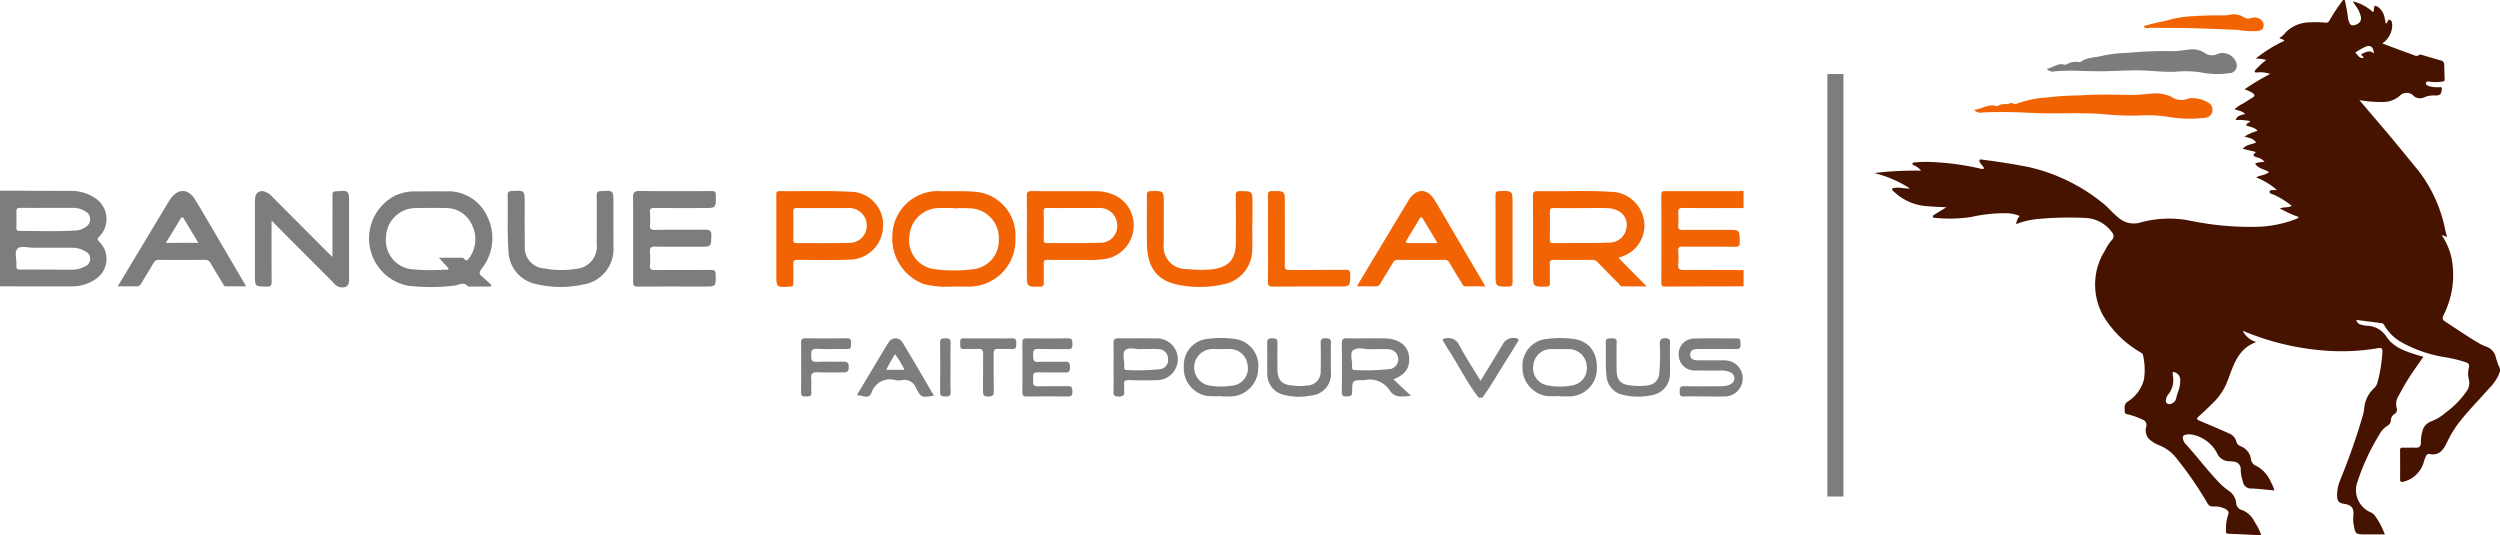 <svg xmlns="http://www.w3.org/2000/svg" viewBox="0 0 277.557 59.434">
  <defs>
    <style>
      .cls-1 {
        fill: #471301;
      }

      .cls-2 {
        fill: #f26403;
      }

      .cls-3 {
        fill: #7d7c7d;
      }

      .cls-4 {
        fill: #7e7c7d;
      }

      .cls-5 {
        fill: #f26503;
      }

      .cls-6 {
        fill: #f26504;
      }
    </style>
  </defs>
  <g id="Groupe_12" data-name="Groupe 12" transform="translate(-0.001 0.003)">
    <g id="Groupe_6" data-name="Groupe 6" transform="translate(208.085 -0.003)">
      <path id="Tracé_7" data-name="Tracé 7" class="cls-1" d="M1376.392,20.916c-.641.033-1.131-.137-1.631-.069-.123.017-.285,0-.337.12-.06.137.1.214.182.3a5.907,5.907,0,0,0,3.869,1.632c.617.06,1.239.071,1.966.111-.488.3-.886.533-1.276.782-.1.063-.252.128-.219.277s.215.113.32.121a15.8,15.8,0,0,0,3.912-.1,16.985,16.985,0,0,1,3.795-.418,3.984,3.984,0,0,1,1.6.3,1.816,1.816,0,0,0-.393.912,8.37,8.37,0,0,1,2.318-.564,37.859,37.859,0,0,1,5.568-.117,3.851,3.851,0,0,1,2.733,1.551.618.618,0,0,1-.023.926,5.613,5.613,0,0,0-.74,1.149,7.069,7.069,0,0,0-.148,7.28,11.5,11.5,0,0,0,4,3.945c.155.1.355.159.383.383a7.215,7.215,0,0,1,.1,2.712,4.125,4.125,0,0,1-1.812,2.445c-.426.286-.317.669-.321,1.052s.319.328.536.4a8.374,8.374,0,0,1,1.455.542.622.622,0,0,1,.4.784,1.4,1.4,0,0,0,.569,1.579,3.259,3.259,0,0,0,.819.46A4.584,4.584,0,0,1,1406.08,51a40.083,40.083,0,0,1,3.342,4.862.638.638,0,0,0,.636.367,2.694,2.694,0,0,1,1.288.237c.285.136.547.359.366.7a4.968,4.968,0,0,0-.224,1.8c-.026.188.025.28.247.289,1.21.047,2.42.111,3.668.172a6.531,6.531,0,0,0-.742-1.491,2.583,2.583,0,0,0-1.411-1.317.833.833,0,0,1-.637-.816,1.837,1.837,0,0,0-.83-1.32,6.94,6.94,0,0,1-.94-.786c-1.39-1.422-2.572-3.026-3.918-4.487a1.05,1.05,0,0,1-.2-.42c-.081-.286-.011-.495.331-.537a1.928,1.928,0,0,1,.562-.025,3.994,3.994,0,0,1,2.9,2.132,1.442,1.442,0,0,0,1.246.838,5.458,5.458,0,0,1,.565.049.839.839,0,0,1,.787.948,4.335,4.335,0,0,0,.239,1.235.888.888,0,0,0,.952.8c.836.037,1.67.141,2.548.22a3.817,3.817,0,0,0-.393-.94,3.633,3.633,0,0,0-1.614-1.79.9.9,0,0,1-.585-.713,1.826,1.826,0,0,0-1.174-1.479.7.7,0,0,1-.452-.5,1.321,1.321,0,0,0-.734-.878q-.924-.411-1.854-.81c-.519-.223-1.042-.436-1.561-.661-.244-.106-.294-.215-.054-.428.588-.524,1.157-1.071,1.714-1.629a6.641,6.641,0,0,0,1.495-2.311c.666-1.691,1.11-3.59,3.209-4.34a2.422,2.422,0,0,1-1.515-1.257,28.7,28.7,0,0,0,8.374,2.139,24.278,24.278,0,0,0,6.638-.2c.382-.068.511,0,.5.4a16.71,16.71,0,0,1-.531,3.35,1.467,1.467,0,0,1-.385.684,3.416,3.416,0,0,0-1.07,1.949,6.161,6.161,0,0,1-.166,1.021,73.36,73.36,0,0,1-2.556,7.286,4.425,4.425,0,0,0-.324,1.656c.008.635.193.854.808.943.786.114,1.07.456,1.006,1.246a3.721,3.721,0,0,0,.012.989c.216,1.15.217,1.15,1.38,1.15h2.092a8.388,8.388,0,0,0-1.038-1.989,1.246,1.246,0,0,0-.526-.46,2.682,2.682,0,0,1-1.557-3.121,24.6,24.6,0,0,1,2.492-5.475,2.577,2.577,0,0,1,.944-1.032.719.719,0,0,0,.358-.584.82.82,0,0,1,.4-.7.544.544,0,0,0,.246-.662,1.726,1.726,0,0,1,.256-1.434,25.169,25.169,0,0,1,1.871-3.058c.271-.4.549-.79.837-1.205-.2-.056-.354-.094-.5-.14-1.366-.42-2.806-.856-3.6-2.09a2.645,2.645,0,0,0-2.222-1.215,3.759,3.759,0,0,1-.6-.121.621.621,0,0,1-.513-.528c.948.123,1.865.245,2.784.36a.387.387,0,0,1,.316.241,5.018,5.018,0,0,0,1.89,1.874,14.651,14.651,0,0,0,4.879,1.673,14.951,14.951,0,0,1,2.286.559c.287.108.418.242.33.6a2.7,2.7,0,0,0,0,1.315,1.569,1.569,0,0,1-.278,1.332,9.744,9.744,0,0,1-2.309,2.348,5.272,5.272,0,0,1-1.606.967,1.522,1.522,0,0,0-.953,1.043,4.2,4.2,0,0,0-.182,1.3c0,.413-.167.6-.6.58-.472-.026-.947.008-1.419-.007-.234-.007-.294.081-.292.3.008,1.073.012,2.146,0,3.219,0,.284.115.3.344.271a3.14,3.14,0,0,0,2.257-2.077,4.69,4.69,0,0,1,.241-.711c.075-.188.229-.348.432-.3,1.093.237,1.574-.533,1.936-1.286a12.043,12.043,0,0,1,1.339-2.21c1.056-1.359,2.275-2.574,3.407-3.866a4.9,4.9,0,0,0,.992-1.428c.095-.247.249-.513.1-.769a7.742,7.742,0,0,1-.445-1.284,1.626,1.626,0,0,0-1.084-1.093,3.969,3.969,0,0,1-.8-.388c-1.266-.737-2.469-1.574-3.7-2.371-.311-.2-.361-.344-.2-.7a9.847,9.847,0,0,0,.882-6.424,7.431,7.431,0,0,0-1.059-2.45c.244-.039.366.191.566.138-.06-.229-.119-.439-.17-.65a15.839,15.839,0,0,0-2.947-6.607c-1.454-1.763-2.885-3.545-4.374-5.279-.724-.844-1.443-1.693-2.234-2.623a12.816,12.816,0,0,0,2.506.208,2.818,2.818,0,0,0,2.1-.8,1.078,1.078,0,0,1,1.29,0,1.1,1.1,0,0,0,1.275.3,2.4,2.4,0,0,1,1.087-.219c.157-.015.32.013.472-.017.381-.076.389-.432.424-.7.042-.32-.26-.179-.417-.2a3.557,3.557,0,0,1-.98-.106c-.17-.071-.419-.15-.369-.364s.316-.179.486-.133a5.173,5.173,0,0,0,1.359-.029c.176,0,.24-.1.233-.275-.021-.536-.027-1.072-.048-1.607a.454.454,0,0,0-.383-.464c-.712-.191-1.416-.413-2.125-.617-.087-.025-.223-.05-.271-.005-.239.223-.454.089-.686,0-.4-.153-.8-.286-1.2-.433-.73-.271-1.458-.547-2.213-.83a2.5,2.5,0,0,0,1.111-1.993c-.018-.231-.01-.533-.257-.619-.267-.094-.226.283-.394.378-.014.008-.028.013-.067.032-.039-.189-.069-.374-.116-.554a1.944,1.944,0,0,0-.728-1.277c-.357-.23-.463-.171-.482.242,0,.1.033.226-.111.3A5.054,5.054,0,0,0,1425.55.141c.182.271.3.452.424.632a3.008,3.008,0,0,1,.477,1.069c.1.483-.159.8-.694.942s-.553-.27-.689-.569a1.478,1.478,0,0,1-.033-.185A18.688,18.688,0,0,0,1424.669,0h-.189a19.44,19.44,0,0,0-1.51,2.274.39.39,0,0,1-.439.239,10.734,10.734,0,0,0-1.748-.033,3.8,3.8,0,0,0-2.677,1.115,2.245,2.245,0,0,1-.692.611c.147.174.417.093.543.327a15.168,15.168,0,0,0-3.176,1.972,3.744,3.744,0,0,1,1.168.154A9.78,9.78,0,0,0,1414.8,7.7c-.068.082-.168.174-.1.29.054.092.172.05.261.05a3.357,3.357,0,0,1,1.429.163,26.769,26.769,0,0,0-2.843,1.706,6.593,6.593,0,0,1,.858.385c.264.187.349.352.009.551s-.641.4-.958.6a4.787,4.787,0,0,0-1.028.679c.419.166.862.175,1.179.535-.432.114-.88.151-1.049.657a6.908,6.908,0,0,1,1.645.131c-.177.2-.42.222-.494.459.425.207.954.2,1.274.624a4.986,4.986,0,0,0-1.452.633c.509.142,1,.2,1.295.66-.506.218-1.076.21-1.486.694l1.473.362c-.48.366-.237.472.118.594a1.333,1.333,0,0,1,.828.5,3.17,3.17,0,0,0-1.044.166c.344.609,1.032.626,1.548.958-.428.375-.979.328-1.436.6a7.48,7.48,0,0,1,2.293,1.385c-.324.069-.737-.089-.79.179s.383.286.6.419a9.294,9.294,0,0,1,1.859,1.176c-.419.229-.878.1-1.329.28a13.375,13.375,0,0,0,2.089.95c-.071.167-.224.192-.347.247a12.818,12.818,0,0,1-4.421.848,33.114,33.114,0,0,1-7.364-.7,11.968,11.968,0,0,0-5.343.194,2.585,2.585,0,0,1-2.571-.547c-.646-.511-1.151-1.177-1.806-1.666a20.094,20.094,0,0,0-8.22-3.938c-1.67-.322-3.347-.585-5.032-.8-.106-.014-.241-.066-.314.031-.092.121.028.229.08.338.106.22.347.355.409.608a.506.506,0,0,1-.389.022,29.238,29.238,0,0,0-5.893-.754c-.471-.01-.944.025-1.416.058-.091.006-.247.013-.25.16,0,.1.111.133.193.18a1.919,1.919,0,0,1,.766.577,37.931,37.931,0,0,0-5.206.265A13.094,13.094,0,0,1,1376.392,20.916Zm49.63-15.208a10.18,10.18,0,0,1,.9-.5c.577-.267.951-.017.98.731-.537-.482-.955-.082-1.4.06-.014.2.238.231.265.424-.453.107-.617-.286-.865-.509C1425.8,5.824,1425.953,5.749,1426.022,5.708Zm-21.2,38.668a1.043,1.043,0,0,1,.2-.521,2.542,2.542,0,0,0,.551-2.2,2.642,2.642,0,0,1,0-.369.884.884,0,0,1,.829.91,3.472,3.472,0,0,1-.232,1.288,6.337,6.337,0,0,0-.216.717.788.788,0,0,1-.573.621A.386.386,0,0,1,1404.821,44.376Z" transform="translate(-1372.431 0.003)"/>
      <path id="Tracé_8" data-name="Tracé 8" class="cls-2" d="M1446.431,70.517c1.094-.067,2.193-.064,3.283-.044,1.38.026,2.76.129,4.143.133,2,.006,4-.071,6,.085a31.406,31.406,0,0,0,3.918.161,14.844,14.844,0,0,1,3.438.163,14.062,14.062,0,0,0,3.9.091.89.89,0,0,0,.853-.56.959.959,0,0,0-.221-1.007,3.489,3.489,0,0,0-2.335-.606,1.957,1.957,0,0,1-1.92-.144,4.031,4.031,0,0,0-2.106-.385c-.8.057-1.6.169-2.4.157-1.953-.03-3.905-.083-5.857.061a29.176,29.176,0,0,0-3.485.225,11.579,11.579,0,0,0-3.392.7.313.313,0,0,1-.318-.015.5.5,0,0,0-.458-.02c-.4.163-.886-.057-1.255.274-.043.039-.156.022-.229,0-.88-.242-1.588.341-2.445.433A.939.939,0,0,0,1446.431,70.517Z" transform="translate(-1434.464 -58.022)"/>
      <path id="Tracé_9" data-name="Tracé 9" class="cls-3" d="M1499.7,38.547a23.258,23.258,0,0,1,2.728-.052c.834.022,1.67.052,2.5.042,1.2-.015,2.392-.077,3.588-.1,1.527-.023,3.045.217,4.575.156a11.33,11.33,0,0,1,2.968.095,8.814,8.814,0,0,0,2.957.066.844.844,0,0,0,.865-1.08,1.637,1.637,0,0,0-2.076-1.082,1.351,1.351,0,0,1-1.488-.109,2.625,2.625,0,0,0-1.577-.373c-.642.065-1.283.2-1.924.2a42.43,42.43,0,0,0-4.955.182,16.2,16.2,0,0,0-2.715.29c-.849.254-1.8.156-2.56.718a.2.2,0,0,1-.134.034,2.041,2.041,0,0,0-1.467.25.309.309,0,0,1-.228.021c-.741-.223-1.25.359-1.939.462A.839.839,0,0,0,1499.7,38.547Z" transform="translate(-1479.66 -30.628)"/>
      <path id="Tracé_10" data-name="Tracé 10" class="cls-2" d="M1570.149,12.077c.686-.067,1.373-.005,2.059-.011,2.645-.021,5.286.114,7.927.216a8.726,8.726,0,0,0,2.2.12c.285-.059.525-.106.607-.417a.777.777,0,0,0-.238-.819,1.132,1.132,0,0,0-1.1-.205.879.879,0,0,1-.834-.093,2.068,2.068,0,0,0-1.584-.261,5.736,5.736,0,0,1-.8.07c-1.1-.029-2.2.021-3.3.083a12.122,12.122,0,0,0-2.722.438c-.457.135-.954.211-1.406.317-.429.1-.847.221-1.313.361A.46.46,0,0,0,1570.149,12.077Z" transform="translate(-1539.745 -8.963)"/>
    </g>
    <g id="Groupe_7" data-name="Groupe 7" transform="translate(0.001 21.173)">
      <path id="Tracé_11" data-name="Tracé 11" class="cls-4" d="M10.52,140.454a4.756,4.756,0,0,0-2.784-.768c-2.578-.017-5.157-.015-7.735-.02v10.617c2.6,0,5.2.006,7.793,0a4.7,4.7,0,0,0,2.781-.773,2.686,2.686,0,0,0,.433-4.2c-.193-.2-.232-.292-.019-.518A2.774,2.774,0,0,0,10.52,140.454Zm-1.1,7.625a2.876,2.876,0,0,1-1.406.348c-1.914.009-3.829-.023-5.743-.005-.409,0-.474-.152-.448-.49.048-.63-.264-1.451.127-1.839.363-.36,1.178-.081,1.794-.1.488-.014.976,0,1.464,0,.9,0,1.8,0,2.7,0a2.9,2.9,0,0,1,1.562.393A.915.915,0,0,1,9.418,148.079Zm.141-4.423a2.029,2.029,0,0,1-1.092.417c-2.105.139-4.213.053-6.32.054-.3,0-.332-.155-.328-.394.009-.583.019-1.167,0-1.75-.012-.321.1-.425.418-.42,1.016.016,2.033.006,3.049.006.922,0,1.844,0,2.767,0A2.513,2.513,0,0,1,9.544,142,.972.972,0,0,1,9.559,143.656Z" transform="translate(-0.001 -139.666)"/>
      <path id="Tracé_12" data-name="Tracé 12" class="cls-2" d="M1225.033,139.714q-4.009,0-8.017,0c-.269,0-.51-.039-.509.383q.021,4.912,0,9.823c0,.3.1.387.387.385,2.917-.014,5.833-.017,8.749-.023v-1.807c-2.2-.006-4.4-.026-6.6-.008-.489,0-.719-.084-.66-.633a8.346,8.346,0,0,0,0-1.464c-.027-.392.093-.507.493-.5,1.917.021,3.835-.006,5.752.022.464.007.6-.1.589-.58-.033-1.3-.009-1.3-1.334-1.3-1.673,0-3.346-.01-5.019.007-.359,0-.505-.084-.48-.465a10.084,10.084,0,0,0,0-1.409c-.031-.426.082-.571.543-.566,2.236.027,4.474.012,6.711.012v-1.92C1225.442,139.683,1225.237,139.714,1225.033,139.714Z" transform="translate(-1032.064 -139.667)"/>
      <path id="Tracé_13" data-name="Tracé 13" class="cls-2" d="M1132.58,147.072a3.6,3.6,0,0,0,2.2-4.215,3.761,3.761,0,0,0-3.651-2.894c-2.684-.176-5.375-.027-8.062-.079-.435-.008-.567.1-.563.552.022,2.877.011,5.754.011,8.631,0,1.448,0,1.437,1.426,1.42.339,0,.466-.084.452-.441-.026-.695.01-1.392-.014-2.087-.012-.343.088-.449.439-.444,1.41.02,2.821.014,4.231,0a.8.8,0,0,1,.641.266c.769.8,1.551,1.586,2.331,2.373.116.118.209.3.39.3.867.012,1.734.005,2.722.005l-3.128-3.162C1132.2,147.225,1132.393,147.151,1132.58,147.072Zm-6.34-1.422c-.489,0-.979-.013-1.467.005-.3.011-.392-.1-.388-.391.013-1.035.017-2.07,0-3.1-.006-.332.116-.408.423-.4,1,.016,1.995.006,2.992.006s2-.027,2.992.007c1.572.054,2.469,1.2,2.01,2.534a1.912,1.912,0,0,1-1.876,1.292C1129.363,145.663,1127.8,145.639,1126.24,145.65Z" transform="translate(-952.315 -139.842)"/>
      <path id="Tracé_14" data-name="Tracé 14" class="cls-4" d="M283.821,150.526c-.346-.316-.678-.647-1.041-.942-.334-.272-.365-.449-.071-.838a5.436,5.436,0,0,0,.642-5.847,4.748,4.748,0,0,0-4.662-2.771c-1.11-.009-2.22,0-3.33,0a5.291,5.291,0,0,0-2.192.447,5.352,5.352,0,0,0,1.379,10.025,21.643,21.643,0,0,0,5.121-.007c.516-.054,1.057-.5,1.545.081.025.03.108.015.164.015h2.356Zm-2.48-2.988c-.153.222-.312.39-.546.077-.1-.139-.265-.121-.415-.122h-2.391l1.086,1.194c-.1.216-.28.125-.406.128a22.112,22.112,0,0,1-3.769-.05,3.233,3.233,0,0,1-2.783-3.58,3.313,3.313,0,0,1,3.288-3.207c1.109-.014,2.22-.029,3.328,0a3.127,3.127,0,0,1,2.924,1.868A3.531,3.531,0,0,1,281.34,147.538Z" transform="translate(-229.259 -140.055)"/>
      <path id="Tracé_15" data-name="Tracé 15" class="cls-2" d="M660.076,150.564h1.508a5.151,5.151,0,0,0,5.437-5.346,4.855,4.855,0,0,0-4.625-5.184c-1.215-.1-2.443-.036-3.664-.058a5.046,5.046,0,0,0-5.375,4.905,5.4,5.4,0,0,0,3.517,5.416A10.506,10.506,0,0,0,660.076,150.564Zm-4.818-5.648a3.318,3.318,0,0,1,3.2-3.064c.583-.016,1.167,0,1.75,0,0,.013,0,.025,0,.038a14.072,14.072,0,0,1,2.14.018,3.319,3.319,0,0,1,2.831,3.47,3.2,3.2,0,0,1-2.954,3.275,16.7,16.7,0,0,1-4.276-.028A3.229,3.229,0,0,1,655.257,144.915Z" transform="translate(-554.287 -139.928)"/>
      <path id="Tracé_16" data-name="Tracé 16" class="cls-2" d="M752.431,139.911c-.481-.006-.551.172-.546.585.02,1.561.008,3.122.008,4.683v3.893c0,1.488,0,1.477,1.471,1.446.323-.007.417-.1.407-.416-.022-.7.013-1.392-.015-2.087-.015-.367.091-.476.465-.47,1.335.023,2.67.014,4.006.007a13.091,13.091,0,0,0,2.362-.1,3.755,3.755,0,0,0,3.115-3.138,3.67,3.67,0,0,0-2.345-4.06,4.789,4.789,0,0,0-1.819-.325C757.17,139.923,754.8,139.939,752.431,139.911Zm9.481,3.653a1.863,1.863,0,0,1-1.931,2.087c-1.953.059-3.909.022-5.864.037-.266,0-.361-.077-.357-.351.013-1.071.015-2.143,0-3.215,0-.295.122-.334.37-.331.977.01,1.955,0,2.933,0,.921,0,1.842-.006,2.763,0A1.922,1.922,0,0,1,761.911,143.564Z" transform="translate(-637.886 -139.874)"/>
      <path id="Tracé_17" data-name="Tracé 17" class="cls-2" d="M570.88,147.531c1.861.018,3.724.053,5.583-.019a3.765,3.765,0,0,0,3.85-3.576,3.644,3.644,0,0,0-3.654-3.962c-2.606-.139-5.224-.047-7.836-.069-.387,0-.352.228-.352.48q0,2.4,0,4.794v3.892c0,1.537,0,1.529,1.539,1.431.27-.017.356-.1.351-.365-.014-.7.024-1.393-.016-2.086C570.321,147.615,570.469,147.527,570.88,147.531Zm-.526-2.243c.007-1.035.014-2.07,0-3.1-.006-.32.092-.416.411-.41.978.019,1.956.007,2.935.007.9,0,1.806-.006,2.709,0a1.948,1.948,0,0,1,2.1,1.832,1.9,1.9,0,0,1-1.955,2.027c-1.955.055-3.912.019-5.868.033C570.381,145.676,570.353,145.524,570.354,145.288Z" transform="translate(-482.28 -139.86)"/>
      <path id="Tracé_18" data-name="Tracé 18" class="cls-4" d="M465.9,141.739c1.825.016,3.651.007,5.476.007,1.377,0,1.365,0,1.36-1.384,0-.355-.082-.5-.464-.5-2.671.012-5.343.021-8.014-.009-.587-.007-.729.2-.719.746.029,1.524.01,3.048.01,4.572h0c0,1.6.006,3.2,0,4.8,0,.369.109.5.51.5,2.465-.021,4.93-.01,7.395-.011,1.3,0,1.277,0,1.261-1.3-.005-.451-.128-.552-.561-.547-2.07.023-4.14,0-6.209.021-.433.005-.556-.122-.526-.54a9.393,9.393,0,0,0,0-1.466c-.038-.459.089-.608.575-.6,1.674.032,3.349.012,5.024.012,1.2,0,1.175,0,1.216-1.194.018-.547-.143-.706-.688-.7-1.862.03-3.726-.008-5.588.026-.472.009-.565-.145-.537-.561a10.258,10.258,0,0,0,0-1.41C465.393,141.816,465.544,141.736,465.9,141.739Z" transform="translate(-393.258 -139.826)"/>
      <path id="Tracé_19" data-name="Tracé 19" class="cls-2" d="M1002.615,140.847c-.807-1.292-1.959-1.29-2.817-.031-.032.047-.061.095-.09.143q-2.772,4.61-5.543,9.222c-.044.074-.123.147-.059.279.624,0,1.261-.016,1.9.007a.608.608,0,0,0,.627-.35c.441-.765.919-1.507,1.364-2.27a.584.584,0,0,1,.582-.33q2.567.02,5.133,0a.581.581,0,0,1,.581.331c.441.764.907,1.514,1.362,2.271.105.175.179.355.45.348.691-.019,1.382-.006,2.168-.006l-3.709-6.313C1003.913,143.045,1003.291,141.929,1002.615,140.847Zm-2.878,4.808c-.34,0-.334-.125-.185-.366q.71-1.152,1.4-2.314c.123-.2.225-.29.383-.023.515.87,1.04,1.734,1.621,2.7C1001.8,145.652,1000.77,145.647,999.737,145.655Z" transform="translate(-843.362 -139.843)"/>
      <path id="Tracé_20" data-name="Tracé 20" class="cls-4" d="M197.153,141.2c0-1.485,0-1.474-1.475-1.362-.31.023-.371.141-.368.413.01,1,0,2,0,2.993v3.873c-.229-.215-.378-.347-.519-.488q-3.07-3.079-6.138-6.159a1.944,1.944,0,0,0-.872-.6.768.768,0,0,0-1.053.688,4.74,4.74,0,0,0-.025.62q0,3.981,0,7.962c0,1.276,0,1.253,1.306,1.278.465.009.554-.146.55-.573-.02-2.2-.009-4.4-.009-6.755.514.518.922.931,1.331,1.342q2.791,2.8,5.585,5.594a1.145,1.145,0,0,0,1.257.434c.5-.2.425-.7.425-1.13Q197.155,145.263,197.153,141.2Z" transform="translate(-158.398 -139.772)"/>
      <path id="Tracé_21" data-name="Tracé 21" class="cls-4" d="M94.836,140.877c-.81-1.344-1.966-1.353-2.841-.057-.095.14-.177.289-.264.433q-.539.894-1.078,1.787L86.2,150.445c.74,0,1.375-.017,2.009.007a.615.615,0,0,0,.625-.362c.433-.748.907-1.474,1.336-2.225a.616.616,0,0,1,.619-.363q2.541.022,5.082,0a.666.666,0,0,1,.659.4c.431.75.888,1.485,1.337,2.224.084.139.132.319.351.319.721,0,1.441,0,2.247,0-.758-1.292-1.459-2.489-2.162-3.686C97.149,144.8,96.01,142.825,94.836,140.877Zm-3.291,4.738c.573-.938,1.1-1.8,1.621-2.661.15-.25.256-.215.388,0,.517.864,1.037,1.726,1.6,2.656Z" transform="translate(-73.132 -139.829)"/>
      <path id="Tracé_22" data-name="Tracé 22" class="cls-2" d="M851.483,146.343c.039-.976.007-1.955.007-2.933h.02v-2.2c0-1.325,0-1.309-1.314-1.322-.407,0-.549.084-.542.524.027,1.748.024,3.5.007,5.247-.018,1.853-.823,2.7-2.661,2.914a13.042,13.042,0,0,1-2.754-.03,2.492,2.492,0,0,1-2.58-2.839c-.006-1.467,0-2.934,0-4.4s0-1.445-1.439-1.415c-.358.008-.44.132-.438.463.013,1.824-.02,3.649.012,5.472.046,2.593,1.167,4.035,3.551,4.484a11.927,11.927,0,0,0,4.927-.071A3.9,3.9,0,0,0,851.483,146.343Z" transform="translate(-712.46 -139.848)"/>
      <path id="Tracé_23" data-name="Tracé 23" class="cls-4" d="M371.858,146.313a3.837,3.837,0,0,0,3.195,3.776,11.627,11.627,0,0,0,5.035.035,3.98,3.98,0,0,0,3.422-4.24c.011-.9,0-1.806,0-2.709q0-1.072,0-2.145c0-1.382,0-1.372-1.394-1.287-.347.021-.47.111-.465.494.024,1.768.014,3.536,0,5.3a2.487,2.487,0,0,1-2.236,2.828,10.206,10.206,0,0,1-3.536-.033,2.318,2.318,0,0,1-2.2-2.591c-.032-1.542-.017-3.085-.019-4.627,0-1.473,0-1.467-1.463-1.381-.3.017-.438.1-.43.428C371.825,142.214,371.7,144.265,371.858,146.313Z" transform="translate(-315.407 -139.7)"/>
      <path id="Tracé_24" data-name="Tracé 24" class="cls-5" d="M937.048,148.653c-2.086.019-4.173,0-6.259.018-.391,0-.507-.1-.5-.5.019-2.293.009-4.586.009-6.879,0-1.414,0-1.4-1.412-1.385-.387,0-.469.138-.465.493.016,1.6.007,3.2.007,4.793s.016,3.2-.011,4.793c-.007.433.125.53.54.526,2.425-.02,4.85-.01,7.274-.01,1.333,0,1.317,0,1.325-1.358C937.555,148.748,937.439,148.649,937.048,148.653Z" transform="translate(-787.65 -139.871)"/>
      <path id="Tracé_25" data-name="Tracé 25" class="cls-6" d="M1096.985,141.274c0-1.457,0-1.444-1.46-1.406-.359.01-.434.138-.431.466.014,1.6.006,3.2.006,4.794v3.948c0,1.412,0,1.395,1.4,1.4.41,0,.492-.135.49-.515C1096.978,147.065,1096.985,144.17,1096.985,141.274Z" transform="translate(-929.058 -139.829)"/>
    </g>
    <g id="Groupe_8" data-name="Groupe 8" transform="translate(88.936 37.508)">
      <path id="Tracé_26" data-name="Tracé 26" class="cls-4" d="M1064.7,247.466a1.305,1.305,0,0,0-1.514.583l-2.512,4.124c-.823-1.36-1.659-2.624-2.365-3.957a1.329,1.329,0,0,0-1.5-.761c-.332.029-.421.115-.23.411s.375.633.575.941c1.127,1.73,2.036,3.6,3.307,5.235h.414c1.031-1.407,1.868-2.938,2.81-4.4.373-.58.73-1.17,1.087-1.76C1064.857,247.734,1065.02,247.565,1064.7,247.466Z" transform="translate(-985.232 -247.406)"/>
      <path id="Tracé_27" data-name="Tracé 27" class="cls-4" d="M990.021,250.34c.155-1.578-.866-2.582-2.712-2.621-1.4-.03-2.8.015-4.2-.016-.487-.011-.56.186-.555.6q.027,2.652,0,5.3c0,.4.066.589.522.557.374-.027.632,0,.628-.531-.008-1.276.024-1.277,1.293-1.277a.4.4,0,0,0,.069,0,2.635,2.635,0,0,1,2.835,1.181c.577.841,1.387.627,2.342.557l-1.96-1.825C989.272,251.864,989.924,251.329,990.021,250.34Zm-2.033.762a22.893,22.893,0,0,1-4.045.124c-.168.006-.242-.1-.25-.262a2.026,2.026,0,0,1,0-.206c.033-.591-.264-1.426.108-1.717.545-.426,1.406-.082,1.838-.129.911,0,1.533-.04,2.148.012a1.109,1.109,0,0,1,.205,2.179Z" transform="translate(-922.516 -247.657)"/>
      <path id="Tracé_28" data-name="Tracé 28" class="cls-4" d="M1234.474,250.17c-.184-.006-.368,0-.551,0-.827,0-1.654,0-2.481,0-.441,0-.9-.1-.9-.625s.428-.639.882-.632c.207,0,.414,0,.62,0,1.195,0,2.39-.013,3.584.007.405.007.531-.158.5-.53-.022-.31.084-.666-.443-.661-1.539.016-3.08-.033-4.617.024a1.712,1.712,0,0,0-1.8,1.906,1.761,1.761,0,0,0,1.934,1.635c.919.016,1.838,0,2.757.006.951,0,1.5.335,1.486.88s-.575.86-1.517.864c-1.356.006-2.712.025-4.066-.008-.51-.012-.474.268-.484.606s.027.562.469.542c.757-.034,1.516-.009,2.274-.009v0c.8,0,1.61.03,2.412-.007a2,2,0,0,0-.06-3.991Z" transform="translate(-1131.825 -247.674)"/>
      <path id="Tracé_29" data-name="Tracé 29" class="cls-4" d="M1120.662,247.648a10.631,10.631,0,0,0-3.089-.02,2.953,2.953,0,0,0-2.7,3.05,3.181,3.181,0,0,0,2.589,3.271,8.943,8.943,0,0,0,1.512.013c0,.011,0,.023,0,.034.437,0,.874.022,1.309,0a3.077,3.077,0,0,0,2.841-2.866C1123.243,249.207,1122.347,247.92,1120.662,247.648Zm-.27,5.137a7.263,7.263,0,0,1-2.8-.016,1.914,1.914,0,0,1-1.516-2.2,1.963,1.963,0,0,1,1.838-1.81c.388-.024.779,0,1.168,0v0c.321,0,.642-.011.962,0a1.985,1.985,0,0,1,1.959,1.84A1.926,1.926,0,0,1,1120.392,252.785Z" transform="translate(-1034.777 -247.507)"/>
      <path id="Tracé_30" data-name="Tracé 30" class="cls-4" d="M872.57,247.62a10.938,10.938,0,0,0-2.953-.025,2.914,2.914,0,0,0-2.737,3,3.109,3.109,0,0,0,2.555,3.339,9.065,9.065,0,0,0,1.579.014c0,.015,0,.03,0,.045.367,0,.735.01,1.1,0a3.129,3.129,0,0,0,3.02-3.076A2.987,2.987,0,0,0,872.57,247.62Zm-.38,5.18a7.47,7.47,0,0,1-2.606-.039,2.044,2.044,0,0,1,.3-4.021c.366-.024.736,0,1.1,0v-.008c.3,0,.6-.005.9,0a1.976,1.976,0,0,1,2.063,1.724A1.923,1.923,0,0,1,872.19,252.8Z" transform="translate(-824.38 -247.492)"/>
      <path id="Tracé_31" data-name="Tracé 31" class="cls-4" d="M753.674,253.033c-1.1.031-2.209-.022-3.311.022-.6.024-.559-.334-.527-.7s-.226-.878.513-.856c1.011.031,2.024-.014,3.035.017.456.014.537-.178.527-.573s-.018-.65-.541-.628c-.987.042-1.979-.025-2.966.026-.623.033-.573-.319-.581-.727-.008-.428-.011-.742.594-.715,1.1.049,2.208,0,3.311.022.459.011.46-.242.453-.567s.054-.637-.465-.629c-1.54.025-3.082.018-4.622,0-.367,0-.474.129-.467.482.019.92.006,1.84.006,2.76,0,.9.014,1.794-.007,2.691-.009.367.065.531.484.524,1.517-.024,3.036-.027,4.553,0,.456.008.53-.173.523-.566C754.18,253.241,754.144,253.02,753.674,253.033Z" transform="translate(-724.056 -247.673)"/>
      <path id="Tracé_32" data-name="Tracé 32" class="cls-4" d="M820.041,247.739c-1.377-.036-2.756.006-4.134-.016-.437-.007-.55.168-.54.571.021.9.007,1.791.006,2.687s.014,1.792-.008,2.687c-.009.384.11.5.5.52.521.021.781-.105.689-.675-.033-.2.018-.416-.01-.619-.062-.451.153-.534.553-.525,1.033.023,2.067.031,3.1,0a2.318,2.318,0,1,0-.161-4.631Zm.524,3.409a23.08,23.08,0,0,1-3.765.094c-.172,0-.233-.112-.241-.266a2.054,2.054,0,0,1,0-.206c.03-.59-.257-1.4.106-1.719.482-.426,1.312-.058,1.776-.131.785,0,1.36-.036,1.929.01a1.037,1.037,0,0,1,1.044.991A1.023,1.023,0,0,1,820.564,251.147Z" transform="translate(-780.677 -247.675)"/>
      <path id="Tracé_33" data-name="Tracé 33" class="cls-4" d="M630.916,248.258c-.2.277-.368.582-.546.877q-1.484,2.472-2.965,4.945c.6-.008,1.329.495,1.617-.235a2.164,2.164,0,0,1,2.694-1.433,2.274,2.274,0,0,0,.688,0,1.35,1.35,0,0,1,1.568.848c.58,1.119.637,1.09,1.994.869-1.161-1.975-2.29-3.94-3.468-5.876A.887.887,0,0,0,630.916,248.258Zm-.236,3a14.928,14.928,0,0,1,.973-1.729,9.7,9.7,0,0,1,1.039,1.729Z" transform="translate(-621.216 -247.715)"/>
      <path id="Tracé_34" data-name="Tracé 34" class="cls-4" d="M1182.452,247.66c-.51,0-.6.2-.6.648a21.233,21.233,0,0,1-.066,3.3,1.385,1.385,0,0,1-1.3,1.288,6.454,6.454,0,0,1-1.847.006c-1.135-.106-1.576-.579-1.583-1.736-.006-1.01-.022-2.021.008-3.03.014-.455-.227-.473-.556-.458-.313.015-.671-.078-.653.447.043,1.214-.065,2.431.075,3.645a2.319,2.319,0,0,0,1.932,2.2,7.033,7.033,0,0,0,3.14,0,2.365,2.365,0,0,0,1.979-2.39c.025-.55,0-1.1,0-1.653h0c0-.551-.021-1.1.007-1.652C1183.019,247.864,1182.944,247.661,1182.452,247.66Z" transform="translate(-1086.512 -247.621)"/>
      <path id="Tracé_35" data-name="Tracé 35" class="cls-4" d="M934.391,247.692c-.436-.011-.545.149-.535.56q.038,1.517,0,3.036a1.523,1.523,0,0,1-1.492,1.65,6.249,6.249,0,0,1-1.645,0c-1.2-.108-1.654-.6-1.662-1.826-.006-.966-.024-1.933.008-2.9.016-.472-.213-.507-.586-.516-.4-.009-.574.083-.562.533.031,1.126-.007,2.254.015,3.381a2.34,2.34,0,0,0,1.843,2.363,6.709,6.709,0,0,0,3.008.074,2.391,2.391,0,0,0,2.205-2.685c0-.46,0-.92,0-1.38,0-.575-.032-1.152.01-1.724C935.038,247.757,934.8,247.7,934.391,247.692Z" transform="translate(-876.166 -247.648)"/>
      <path id="Tracé_36" data-name="Tracé 36" class="cls-4" d="M591.68,247.719q-2.308.032-4.617,0c-.424-.006-.488.179-.481.538.018.9.006,1.792.006,2.688,0,.919.021,1.839-.01,2.756-.014.428.174.5.532.474.317-.022.658.069.614-.464-.041-.5.024-1.013-.017-1.515-.043-.528.108-.737.677-.708.939.047,1.883,0,2.825.02.432.011.66-.043.667-.579.008-.568-.231-.631-.7-.617-.964.029-1.931-.03-2.893.022-.626.034-.568-.323-.576-.728-.008-.426-.018-.742.59-.714,1.123.051,2.251-.005,3.376.023.524.013.448-.31.459-.63S592.134,247.713,591.68,247.719Z" transform="translate(-586.578 -247.672)"/>
      <path id="Tracé_37" data-name="Tracé 37" class="cls-4" d="M708.837,247.7c-.848.036-1.7.01-2.549.01-.919,0-1.838.015-2.756-.006-.5-.011-.4.319-.4.6s-.075.617.417.588,1.013.025,1.515-.015.615.165.606.63c-.026,1.354.006,2.71-.017,4.065-.007.435.1.6.572.594.458-.008.642-.1.629-.605-.035-1.377,0-2.756-.02-4.133-.007-.415.1-.581.538-.549.48.035.968-.029,1.445.017.525.05.53-.237.536-.622S709.308,247.679,708.837,247.7Z" transform="translate(-685.453 -247.653)"/>
      <path id="Tracé_38" data-name="Tracé 38" class="cls-4" d="M689.532,250.925c0-.9-.023-1.793.01-2.688.017-.467-.2-.522-.581-.518s-.6.035-.589.511q.038,2.723,0,5.446c-.008.482.219.5.583.5s.609-.005.589-.5C689.505,252.765,689.532,251.844,689.532,250.925Z" transform="translate(-672.937 -247.671)"/>
    </g>
    <rect id="Rectangle_6" data-name="Rectangle 6" class="cls-4" width="1.784" height="46.903" transform="translate(202.88 8.218)"/>
  </g>
</svg>
